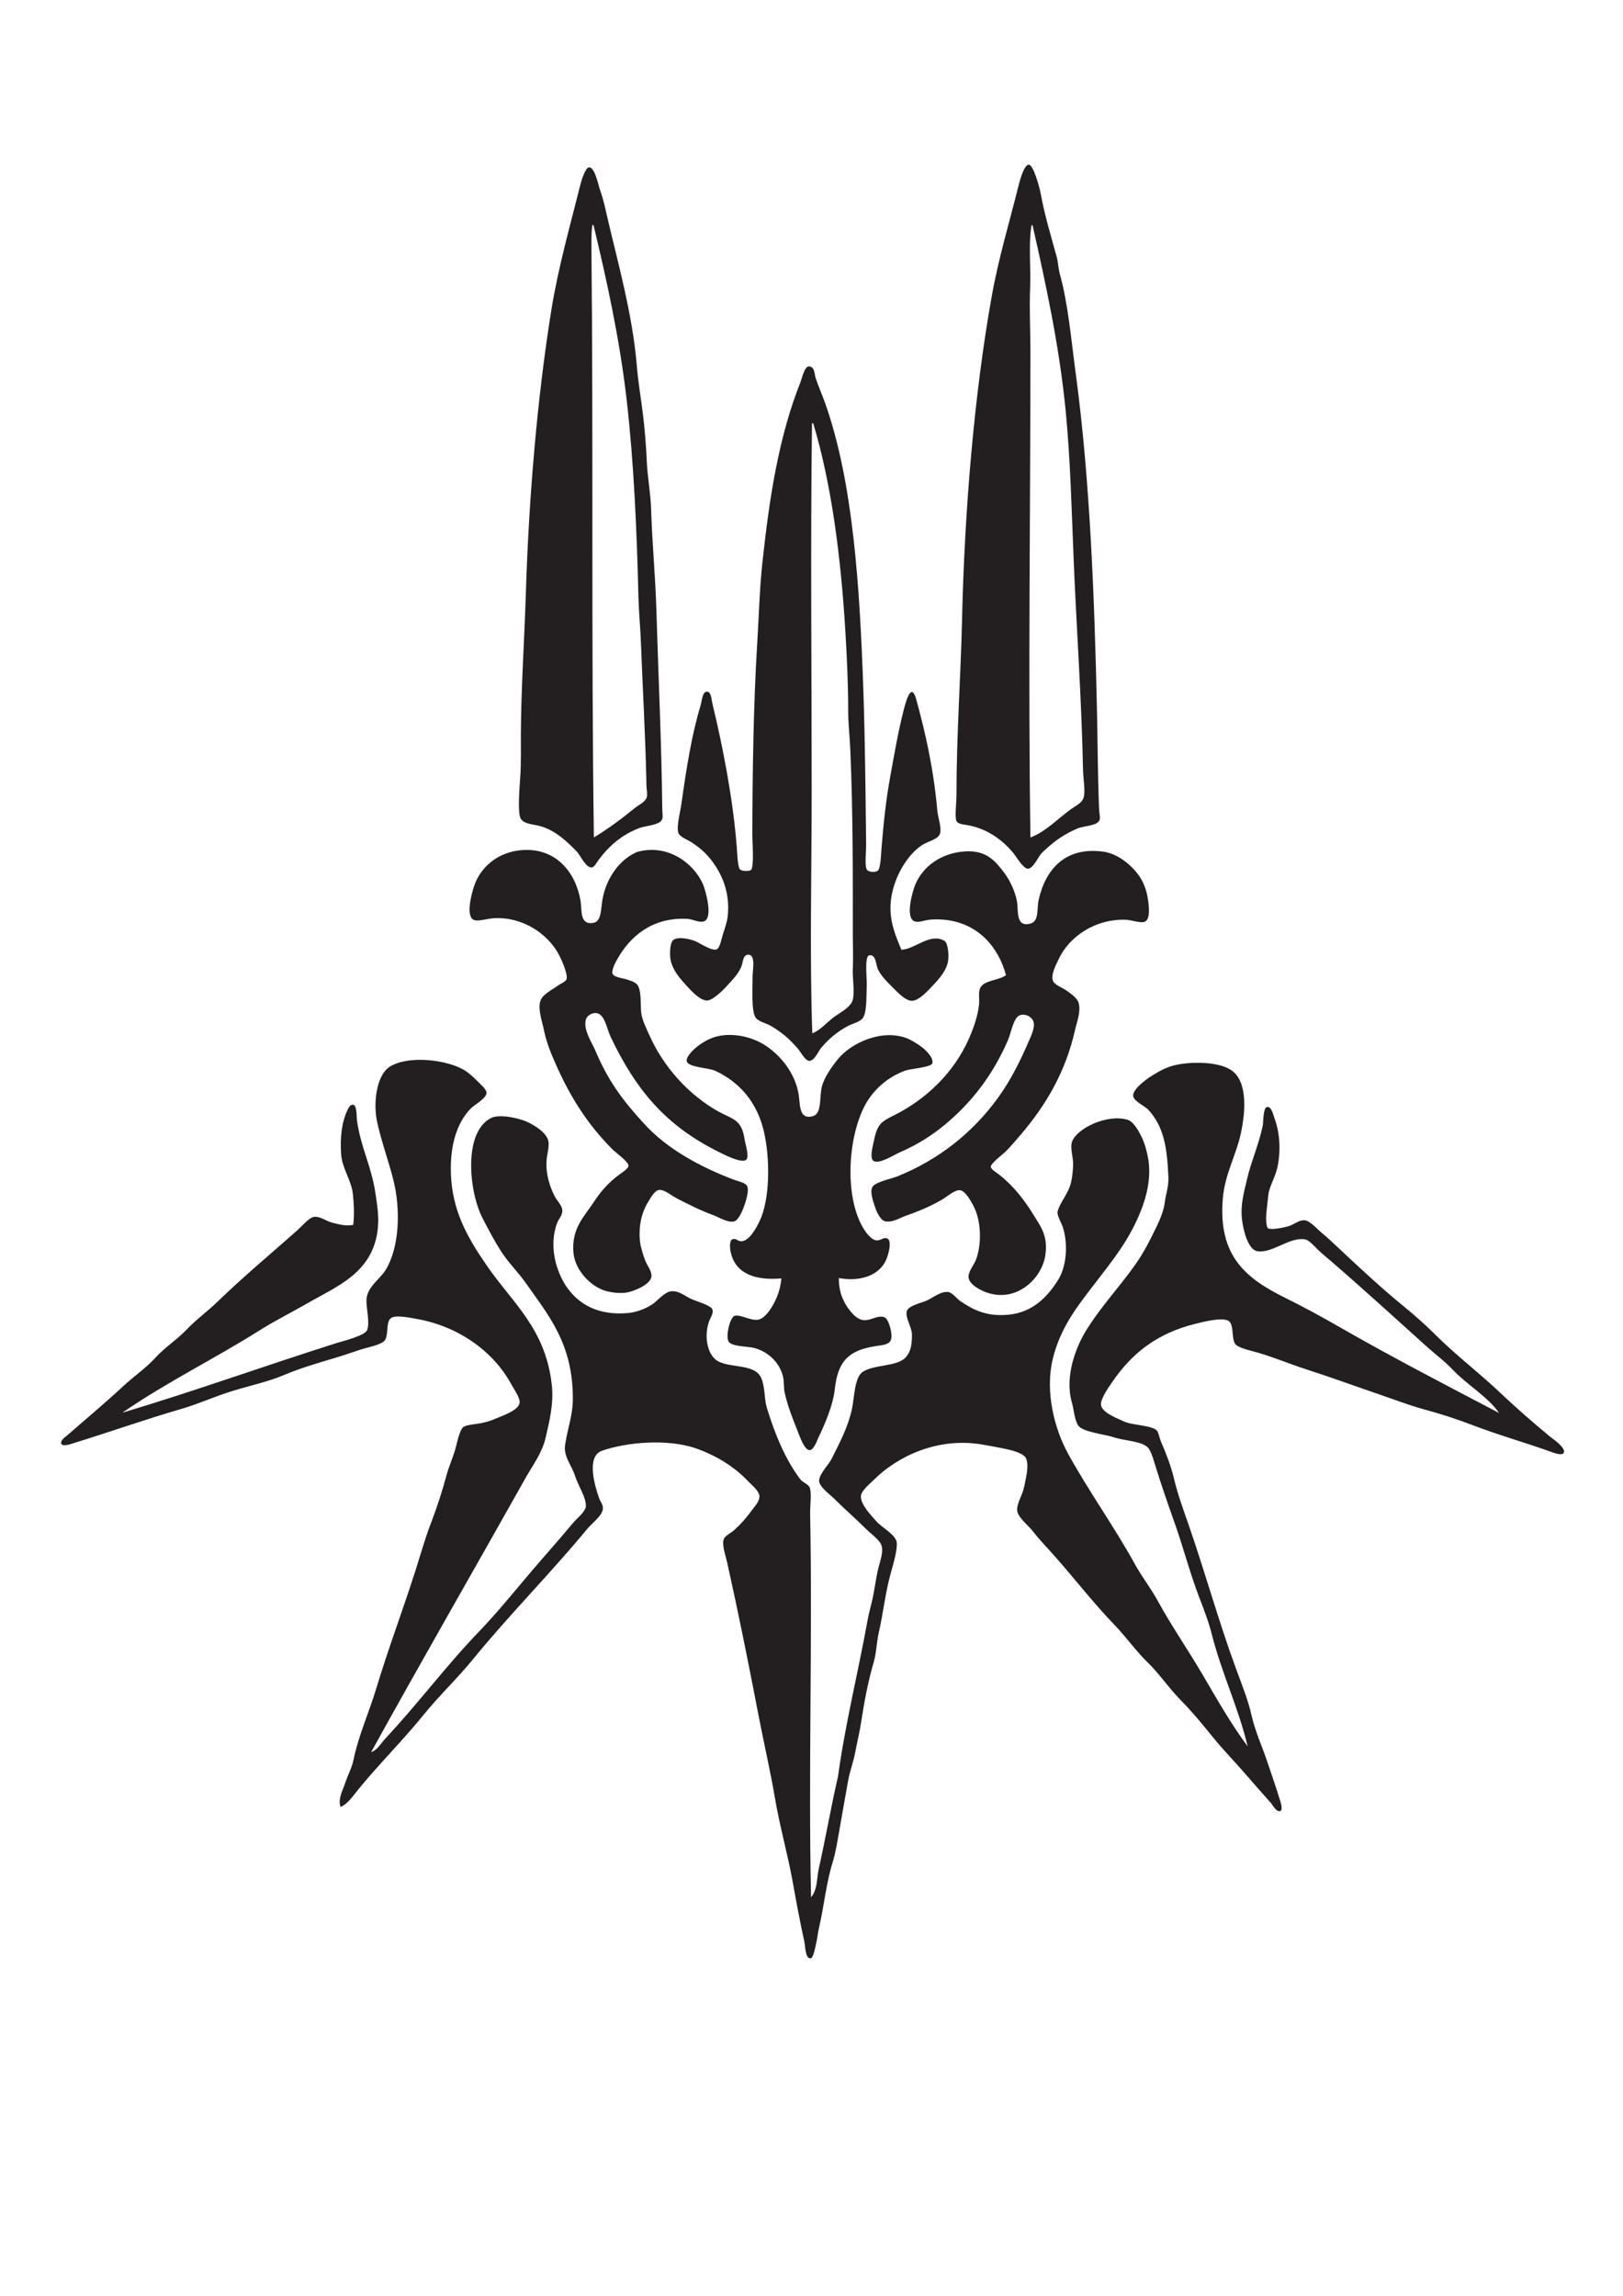<?xml version="1.0" encoding="UTF-8" standalone="no"?>
<!-- Created with Inkscape (http://www.inkscape.org/) -->

<svg
   version="1.1"
   id="svg2"
   width="793.707"
   height="1122.52"
   viewBox="0 0 793.707 1122.52"
   sodipodi:docname="yorha-01.eps"
   xmlns:inkscape="http://www.inkscape.org/namespaces/inkscape"
   xmlns:sodipodi="http://sodipodi.sourceforge.net/DTD/sodipodi-0.dtd"
   xmlns="http://www.w3.org/2000/svg"
   xmlns:svg="http://www.w3.org/2000/svg">
  <defs
     id="defs6" />
  <sodipodi:namedview
     id="namedview4"
     pagecolor="#ffffff"
     bordercolor="#000000"
     borderopacity="0.25"
     inkscape:showpageshadow="2"
     inkscape:pageopacity="0.0"
     inkscape:pagecheckerboard="0"
     inkscape:deskcolor="#d1d1d1" />
  <g
     id="g8"
     inkscape:groupmode="layer"
     inkscape:label="ink_ext_XXXXXX"
     transform="matrix(1.333,0,0,-1.333,0,1122.52)">
    <g
       id="g10"
       transform="scale(0.1)">
      <path
         d="m 3783.71,7591 c -10.83,-69.86 -1.41,-148.54 -4.54,-227 -3.09,-77.06 1.13,-156.27 1.13,-230.42 -0.02,-597.9 -8.7,-1199.12 0,-1784.3 55.07,20 100.74,69.15 149.84,104.42 17.14,12.33 39.75,21.91 45.4,42 7.06,25.15 -1.61,68.21 -2.28,102.16 -5.04,255.91 -24.08,521.76 -34.05,762.75 -7.66,185.27 -11.92,371 -29.51,552.77 -23.09,238.67 -74.15,471.39 -121.45,681.03 -1.13,0 -1.35,0.92 -2.27,1.14 -1.88,-0.35 -2.2,-4.07 -2.27,-4.55 z m -10.21,225.88 c 17.7,2.01 40.95,-86.29 44.26,-104.42 15.66,-85.77 37,-152.73 59.03,-233.82 5.33,-19.66 5.53,-41.6 11.34,-62.43 30.19,-108.34 41.18,-237.52 59.03,-370.03 51.98,-385.96 68.11,-821.29 77.19,-1225.85 2.48,-110.9 2.92,-248.67 7.94,-367.76 0.74,-17.4 5.33,-31.95 1.13,-40.86 -9.62,-20.44 -59.04,-20.14 -80.59,-29.51 -56.31,-24.5 -90.58,-51.21 -130.53,-89.67 -13.46,-12.97 -30.41,-56.97 -51.08,-57.89 -16.78,-0.74 -42.7,43.85 -52.21,55.62 -38.66,47.85 -94.26,89.35 -164.58,103.29 -15.44,3.06 -39.57,3.54 -45.41,15.89 -6.84,14.5 0,66.18 0,97.61 0,215.2 15.92,439.48 20.44,641.31 8.99,401.13 45.11,830.04 108.97,1186.13 25.37,141.54 65.86,275.03 97.61,402.94 3.8,15.32 19.47,77.41 37.46,79.45"
         style="fill:#231f20;fill-opacity:1;fill-rule:evenodd;stroke:none"
         id="path12" />
      <path
         d="m 2327.44,5455.98 c 14.28,11.73 40.85,23.64 45.4,40.86 3.14,11.85 -0.86,27.76 -1.13,41.99 -3.47,178.97 -13.93,352.89 -20.44,526.67 -2.08,55.83 -7.77,111.65 -9.07,165.71 -5.88,244.88 -16.84,493.94 -43.14,723.03 -25.68,223.76 -73.79,442.44 -121.45,640.17 -1.14,0 -1.35,0.92 -2.27,1.14 -0.01,2.66 -3.09,-0.42 -2.27,-2.27 -3.1,-15.73 -3.63,-51.14 -3.4,-72.65 7.45,-711.55 -0.92,-1455.99 9.08,-2171.35 51.13,30.8 102.03,68.38 148.69,106.7 z m -167.99,2350.68 c 22.39,5.47 35.7,-65.45 42,-82.85 12.34,-34.05 18.37,-64.02 26.1,-97.61 37.32,-162.07 93.45,-357.62 108.97,-549.37 4.51,-55.67 14.59,-113.78 21.57,-170.26 7.07,-57.22 12.25,-117.8 14.75,-177.06 2.51,-59.57 14.23,-118.54 15.9,-175.94 3.49,-120.43 15.66,-245.51 19.29,-367.76 7.27,-245.2 19.3,-495.55 21.56,-730.97 0.2,-20.68 5.29,-34.32 -4.54,-45.4 -13.78,-15.54 -59,-17.81 -80.58,-26.11 -62.56,-24.05 -109.68,-64.43 -148.69,-116.91 -7.07,-9.49 -15.06,-26.31 -24.98,-27.24 -21.33,-1.99 -42.73,45.74 -53.34,56.75 -35.52,36.87 -74.81,74.23 -126,91.94 -30,10.38 -69.48,7.99 -81.72,31.78 -10.92,21.25 -4.08,107.8 -1.13,150.96 3.74,54.92 2.02,108.16 2.27,154.37 0.95,176.97 12.81,342.5 18.16,515.32 11.24,363.12 42.62,723.8 93.07,1039.7 25.39,158.97 70.39,316.64 106.7,461.96 3.37,13.53 17.15,61.42 30.64,64.7"
         style="fill:#231f20;fill-opacity:1;fill-rule:evenodd;stroke:none"
         id="path14" />
      <path
         d="m 3057.28,4688.68 c 22.4,17.5 64.38,36.48 71.51,65.84 7.32,30.15 -1.8,76.67 0,114.63 1.87,39.73 0,80.17 0,115.78 0.01,226.57 0.56,458.31 -9.08,682.16 -2.21,51.36 -7.95,98.65 -7.95,147.56 0,95.02 -4.56,194.41 -10.22,288.3 -16.59,275.95 -50.94,542.45 -118.04,765.03 -1.14,-0.01 -1.35,0.92 -2.27,1.13 -1.43,-0.46 -2.32,-1.46 -2.27,-3.4 -5.89,-446.74 -1.12,-908 -1.14,-1350.71 0,-289.61 -7.74,-598.95 2.27,-884.21 29.13,11.34 50.6,37.13 77.19,57.89 z m 249.71,248.58 c 51.03,2.15 104.17,63.06 157.78,32.91 13.16,-7.4 19.04,-58.05 11.34,-83.99 -8.69,-29.28 -28.31,-53.23 -52.21,-78.32 -17.13,-17.97 -52.53,-58.72 -79.46,-57.89 -23.55,0.73 -52.79,32.75 -70.37,49.95 -22.99,22.5 -42.96,44.1 -53.35,65.83 -7.21,15.09 -6.51,56.02 -31.77,51.07 -18.4,-3.59 -7.78,-84.63 -9.09,-112.36 -1.77,-37.55 0.94,-97.65 -14.75,-118.05 -11.48,-14.91 -38.54,-19.91 -57.89,-30.64 -36.81,-20.44 -68.77,-46.76 -96.48,-80.6 -7.94,-9.69 -22.96,-45.93 -41.99,-45.4 -14.94,0.42 -30.75,32.34 -43.14,46.54 -30.26,34.69 -57.68,58.24 -97.61,81.73 -16.93,9.95 -47.22,15.9 -56.75,31.78 -15.36,25.55 -10.05,107.92 -10.22,150.96 -0.08,20.69 12.51,78.96 -15.89,78.32 -20.92,-0.48 -18.15,-27.34 -26.11,-45.41 -11.79,-26.79 -31.95,-46.87 -53.35,-70.37 -15.09,-16.58 -53.11,-53.83 -73.77,-52.21 -28.73,2.25 -63.78,44.24 -79.46,61.29 -21.14,23 -45.11,52.33 -52.21,87.4 -3.91,19.33 -2.85,62.21 9.08,72.64 18.32,16.03 69.3,2.67 86.27,-5.67 18.35,-9.02 54.65,-33.48 72.64,-28.38 13.35,3.79 19.1,41.72 23.84,55.62 6.7,19.68 14.87,44.99 17.02,61.29 14.19,107.73 -36.42,190.79 -83.99,238.37 -12.56,12.54 -29.21,25.41 -47.67,37.45 -15.08,9.83 -43.87,19.89 -48.81,35.19 -7.32,22.64 7.24,77.4 11.35,106.69 18.6,132.6 37.35,251 70.37,360.95 5.03,16.75 5.86,47.69 21.57,49.94 17.5,2.5 17.96,-28.3 21.56,-43.13 36.58,-150.46 76.06,-349.58 89.67,-528.94 1.31,-17.32 2.87,-68.97 11.35,-79.45 5.94,-7.34 34.25,-8.2 40.87,-2.27 12.16,10.92 4.41,109.44 4.53,136.21 1.08,222.62 4.01,467.83 18.17,695.78 6.33,102.08 8.44,198.16 19.29,298.52 26.49,245.02 61.14,461.73 139.61,659.47 5.19,13.07 14.25,55.82 29.51,56.75 22.91,1.4 21.24,-28.74 26.11,-43.14 10.84,-31.98 24.34,-62.42 35.18,-93.07 102.25,-288.91 126.69,-673.6 139.62,-1051.06 6.42,-187.33 7.95,-375.73 10.22,-565.25 0.33,-27.84 -6.52,-80.99 3.4,-94.21 5.31,-7.08 30.64,-11.61 40.87,-1.14 9.2,9.44 10.83,65.63 12.48,85.14 7.79,92.3 15.56,169.73 31.77,258.78 15.17,83.27 28.35,161.5 48.81,241.77 7.69,30.12 27.76,109.21 46.54,40.86 33.32,-121.24 63.84,-254.5 77.18,-407.48 2.17,-24.77 16.28,-61.71 10.22,-83.99 -5.85,-21.55 -43.66,-28.75 -64.7,-42 -57.01,-35.9 -111.79,-127.75 -116.9,-217.93 -3.63,-63.75 18.1,-115.25 39.72,-166.85"
         style="fill:#231f20;fill-opacity:1;fill-rule:evenodd;stroke:none"
         id="path16" />
      <path
         d="m 1914.28,5302.74 c 126.35,9.88 198.46,-83.36 215.66,-186.14 5.69,-33.99 -4.36,-90.04 47.67,-80.6 25.06,4.56 26.94,40.22 30.65,71.51 9.52,80.29 56.47,152.69 119.18,183.89 6.79,3.37 9.01,4.68 18.16,6.8 111.19,25.83 201.97,-47.78 233.82,-121.45 7.29,-16.85 40.97,-128.46 0,-136.2 -18.05,-3.42 -38.26,9.26 -59.02,10.21 -128.16,5.87 -207.51,-64.3 -254.25,-145.28 -5.34,-9.26 -22.38,-39.32 -19.3,-54.49 2.85,-14.01 34.02,-17.23 48.81,-21.56 17.05,-5 38.62,-11.4 45.4,-24.97 12.52,-25.05 8.32,-70.49 11.35,-97.62 3.14,-28.03 18.66,-57.26 28.38,-79.45 52.59,-120.14 147.25,-223.74 255.38,-283.76 49.9,-27.7 84.82,-27.34 95.35,-101.02 2.24,-15.75 18.97,-65.79 5.67,-76.05 -18.29,-14.12 -86.91,22.53 -101.02,29.51 -193.58,95.74 -304.03,227.88 -396.13,422.24 -13.59,28.68 -20.88,80.6 -49.94,86.26 -17.87,3.48 -35.71,-9.67 -39.73,-20.43 -13.7,-36.66 22.31,-89.41 32.92,-114.64 47.87,-113.77 101.19,-184.93 181.61,-272.41 81.87,-89.06 198.87,-154.28 326.89,-203.18 14.91,-5.69 45.02,-10.79 49.94,-24.97 4.65,-13.39 -0.5,-33.84 -3.4,-45.4 -4.58,-18.33 -24.02,-77.85 -45.41,-82.85 -23.05,-5.4 -57.52,16.34 -74.91,22.69 -50.92,18.62 -87.28,37.67 -133.93,61.3 -19.51,9.88 -45.74,32.8 -64.7,31.78 -17.15,-0.93 -30.74,-27.18 -37.46,-37.46 -23.98,-36.66 -40.43,-85.6 -34.05,-150.96 2,-20.47 11.18,-48.31 18.16,-68.1 6.72,-19.06 25.99,-40.71 23.84,-61.29 -2.73,-26.17 -51.42,-48.84 -81.73,-56.76 -26.36,-6.89 -60.94,-2.77 -83.99,3.41 -54.61,14.62 -114.35,74.52 -120.32,140.74 -8.15,90.5 42.21,135.37 74.92,186.15 24.94,38.73 55.6,73.17 94.21,101.02 10.13,7.31 32.73,22.13 32.91,31.78 0.29,14.57 -47.33,48.47 -57.88,59.02 -99.41,99.41 -167.58,210.8 -225.88,353.01 -10.42,25.41 -20.73,55.83 -27.24,88.53 -5.56,27.91 -20.67,68.86 -13.62,99.88 6.23,27.4 41.6,42.85 63.56,59.03 10.73,7.9 31.89,15.6 34.05,26.1 4.64,22.53 -24.48,82.62 -34.05,98.75 -39.39,66.43 -126.5,129.4 -232.68,123.72 -22.41,-1.2 -57.24,-12.59 -72.65,-6.81 -32.61,12.25 -9.34,95.61 -1.13,121.45 22.44,70.68 86.08,128.05 175.93,135.07"
         style="fill:#231f20;fill-opacity:1;fill-rule:evenodd;stroke:none"
         id="path18" />
      <path
         d="m 3690.63,4844.18 c -27.36,102.46 -100.15,186.45 -215.65,202.04 -19.73,2.67 -45.49,3.45 -65.84,1.14 -18.71,-2.13 -42.34,-12.74 -56.75,-4.54 -31.84,18.11 -3.05,113.25 5.68,133.93 28.2,66.83 96.38,117.28 186.15,121.45 74.45,3.46 107.16,-34.6 140.74,-79.45 21.94,-29.32 45.09,-78.21 47.68,-119.18 2.15,-34.27 0.39,-77.63 45.4,-66.97 35.96,8.52 24.36,52.46 32.91,89.67 24.5,106.61 94.71,194.47 237.22,174.8 55.58,-7.67 111.26,-54.9 137.35,-98.75 11.23,-18.88 21.36,-43.64 26.1,-77.18 3.89,-27.43 9.48,-74.29 -13.61,-81.73 -14.65,-4.71 -49.65,7.35 -66.97,7.95 -116.77,4.04 -210.77,-65.35 -247.45,-145.29 -8.23,-17.95 -27.6,-52.06 -21.56,-76.05 4.47,-17.75 37.1,-28.29 51.08,-38.59 14.61,-10.77 39.17,-26.9 44.26,-45.4 8.8,-31.94 -7.34,-71.94 -13.62,-99.89 -34.84,-155.11 -108.36,-276.68 -197.5,-381.37 -16.53,-19.42 -35.47,-41.74 -54.48,-61.29 -11.38,-11.72 -56.65,-44.88 -56.75,-57.89 -0.07,-10 20.95,-21.65 29.51,-28.38 55.39,-43.49 93.31,-93.03 131.66,-155.5 23.56,-38.37 49.14,-72.14 38.6,-141.89 -12.75,-84.25 -104.18,-173.19 -213.39,-136.2 -24.72,8.37 -66.38,29.83 -68.11,56.75 -1.35,21.06 20.91,45.79 28.38,66.97 21.12,59.91 17.33,143.85 -11.35,196.36 -7.29,13.34 -28.64,54.22 -48.81,55.63 -19.77,1.36 -49.47,-25.27 -64.69,-34.06 -42.69,-24.65 -84.18,-42.46 -135.07,-60.15 -18.5,-6.44 -50.2,-26.74 -76.06,-19.3 -15.24,4.37 -29.01,32.09 -35.18,51.07 -5.62,17.32 -18.81,51.09 -11.35,71.52 7.57,20.73 68.5,31.94 90.8,40.86 154.66,61.76 278.58,161.65 370.03,287.17 49.68,68.18 83.48,138.1 118.05,217.92 5.86,13.53 17.29,38.83 14.75,57.89 -2.83,21.26 -30.74,37.27 -52.21,28.37 -23.1,-9.56 -31.08,-64.32 -43.13,-91.93 -54.89,-125.8 -130.37,-224.96 -229.29,-307.6 -48.52,-40.54 -102.03,-74.59 -165.71,-102.15 -21.77,-9.43 -74.65,-43.98 -96.48,-32.92 -17.62,8.92 -3.59,55.93 0,73.77 12.85,63.9 27.09,70.74 76.05,95.35 115.39,58 216.39,154.3 271.27,276.95 16.21,36.22 34.65,86.29 38.59,129.4 1.81,19.74 -2.99,42.83 3.41,57.88 13.36,31.46 68.53,28.27 95.34,48.81"
         style="fill:#231f20;fill-opacity:1;fill-rule:evenodd;stroke:none"
         id="path20" />
      <path
         d="m 3077.71,3732.97 c -1.54,-54.57 20.27,-98.44 51.08,-131.67 8.19,-8.84 18.84,-16.92 29.51,-20.43 31.99,-10.5 58.87,19.54 87.39,7.94 14.84,-6.02 30.56,-62.75 22.71,-82.85 -6.94,-17.79 -32.21,-18.9 -56.76,-22.7 -94.32,-14.6 -137.54,-51.99 -148.69,-155.5 -6.56,-60.93 -35.6,-127.84 -60.16,-179.34 -5.76,-12.1 -17.28,-46.72 -32.91,-46.54 -19.08,0.21 -37.01,53.29 -44.27,71.51 -17.22,43.26 -34.37,85.78 -46.53,137.34 -4.63,19.58 -1.63,41.99 -6.81,62.43 -12.95,51.05 -54.19,89.44 -104.43,103.29 -23.25,6.4 -80.85,4.56 -94.21,22.69 -13.03,17.71 4.57,91.3 21.57,95.36 24.36,5.8 58.88,-19.87 88.53,-13.63 12.64,2.66 28.15,17.82 37.46,30.65 22.76,31.37 41.74,72.97 45.4,120.31 -94.56,-8.42 -169.3,16.4 -186.15,97.62 -3.46,16.7 -3.92,41.21 5.68,45.4 14.64,6.39 20.37,-8.17 35.18,-6.81 29.1,2.66 54.19,50.42 65.83,74.91 38.37,80.7 38.5,231.16 14.76,330.3 -24.71,103.2 -86.84,177.82 -178.2,220.2 -23.84,11.06 -101.63,12.11 -104.43,36.32 -2.03,17.67 29.09,45.76 44.27,56.76 35.61,25.79 72.79,42.08 132.8,37.45 43.3,-3.34 83.2,-19.2 111.24,-37.45 56,-36.48 110.17,-102.09 122.58,-180.48 5.7,-36.01 -0.03,-92.66 51.08,-79.45 35.27,9.13 23.96,68.75 34.05,108.97 8.55,34.06 38.21,75.81 60.16,102.15 47.35,56.82 158.12,110.4 251.98,74.91 13.21,-4.99 49.92,-26.41 65.83,-41.99 8.51,-8.34 31.96,-31.12 27.25,-49.95 -3.54,-14.09 -82.57,-20.8 -97.62,-26.1 -65.27,-23.01 -120.11,-70.95 -150.97,-130.53 -63.96,-123.5 -74.22,-344.74 1.15,-457.43 7.47,-11.18 24.81,-32.93 40.86,-35.18 17.49,-2.47 26.03,12.86 40.86,6.81 18.75,-7.67 4.67,-57.63 -2.27,-74.92 -23.43,-58.35 -92.02,-85.12 -174.8,-70.37"
         style="fill:#231f20;fill-opacity:1;fill-rule:evenodd;stroke:none"
         id="path22" />
      <path
         d="m 1361.51,1994.07 c 23.73,8.18 35.78,32.42 52.22,49.95 118.42,126.29 223.1,267.24 345.05,393.85 67.75,70.35 130.8,149.1 196.36,225.88 46.66,54.64 97.13,110.71 146.43,170.26 13.88,16.78 45.91,41.34 47.67,61.29 2.71,30.72 -28.62,77.09 -39.73,112.37 -12.18,38.71 -42.63,70.24 -36.32,113.51 8.78,60.26 28.38,106.97 28.38,170.25 0,201.92 -89.22,304.36 -172.53,423.38 -26.96,38.5 -61.16,71.49 -87.4,111.23 -26.21,39.68 -48.28,82.42 -71.51,127.13 -48.61,93.56 -72.54,312.71 30.65,366.62 32.47,16.96 106.83,-1.58 132.8,-13.62 29.01,-13.46 72.24,-40.06 78.31,-71.51 3.89,-20.08 -5.25,-47.34 -6.8,-71.51 -3.17,-49.12 12.4,-96.13 29.51,-129.4 8.32,-16.19 27.18,-34.52 28.37,-51.07 1.41,-19.46 -13.18,-32.67 -18.16,-45.4 -33.6,-86.08 -3.89,-182.45 35.19,-238.36 42.67,-61.05 114.52,-104.24 223.6,-94.21 33.54,3.09 65.21,16.45 87.4,30.65 20.25,12.94 44.82,44.71 69.24,48.8 29.22,4.89 54.13,-18.81 79.46,-29.51 15.56,-6.57 68.46,-21.86 73.77,-36.33 5.35,-14.56 -7.37,-30.77 -12.48,-45.4 -17.45,-49.9 -7.66,-112.08 23.83,-138.47 41.9,-35.1 143.61,-11.24 167.99,-68.1 14.4,-33.58 10.54,-76.78 20.43,-108.96 29.54,-96.2 67.18,-188.61 122.59,-262.2 9.65,-12.83 32.53,-17.68 36.32,-35.2 5.3,-24.5 -0.6,-62.78 0,-93.06 9.05,-456.61 -6.98,-957.1 3.41,-1405.2 24.41,29.06 20.32,69.83 28.37,105.56 24.71,109.72 45.13,227.07 69.23,332.57 0.34,1.44 1.12,4.33 1.15,4.54 27.29,197.67 73.71,380.61 107.82,569.79 3.38,18.7 9.09,42.78 14.75,64.7 11.64,45.03 15.02,87.73 26.12,132.8 5.96,24.24 18.24,54.95 11.35,79.46 -5.88,20.9 -39.65,44.19 -55.62,60.15 -41.28,41.29 -76.41,70.73 -118.05,112.38 -14.85,14.85 -57.26,45.15 -55.61,66.97 1.97,26.17 34.78,56.9 46.53,80.58 29.22,58.91 58.62,112.88 73.78,180.47 9.07,40.48 8.75,116.76 39.73,137.35 42.1,27.98 124.94,17.92 157.77,53.35 18.67,20.15 22.85,46.49 22.71,82.86 -0.13,28.81 -24.04,59.5 -19.3,85.12 3.88,21.01 54.87,31.84 72.64,39.73 25.04,11.12 51.75,34.89 79.45,31.78 15.75,-1.77 31.25,-24.04 44.27,-32.91 45.98,-31.32 96.05,-58.98 180.48,-49.94 86.76,9.27 140.93,66.32 179.33,128.25 30.36,48.98 36.57,129.94 17.02,191.82 -4.91,15.57 -23.15,44.66 -19.29,59.03 8.87,32.94 40.02,66.24 48.8,104.42 4.86,21.07 7.58,44.75 7.95,69.24 0.38,25.21 -12.27,59.34 -3.4,82.86 17.44,46.27 125.05,100.88 202.04,79.45 23.37,-6.49 41.58,-41.27 52.21,-62.42 11.01,-21.91 20.15,-53.89 24.97,-82.86 11.63,-69.86 -8.19,-140.4 -26.11,-186.15 -42.54,-108.64 -102.92,-182.39 -166.85,-265.61 -64.26,-83.63 -127.65,-161.4 -156.64,-276.95 -31.45,-125.38 7.2,-263.88 55.62,-351.86 75.7,-137.57 168.65,-266.35 245.18,-405.21 25.27,-45.86 58.11,-87.37 82.86,-132.8 50.31,-92.37 110.5,-178.88 163.43,-269.02 53.31,-90.75 104.73,-182.11 166.86,-265.59 -32.71,139.49 -95.36,267.92 -131.66,412.02 -11.27,44.7 -29.94,93.11 -46.54,136.2 -33.39,86.68 -57.08,179.71 -90.8,274.69 -21.78,61.34 -47.58,135.43 -69.24,205.44 -7.2,23.24 -16.58,59.2 -30.65,70.38 -27.36,21.74 -84.56,21.79 -123.72,35.18 -29.16,9.97 -112.16,18.69 -128.26,42 -14.48,20.95 -15.84,57.17 -23.84,85.12 -27.52,96.11 15.17,203.46 51.08,262.2 54.7,89.49 127.76,166.02 185.02,248.58 29.81,43 51.61,86.57 77.17,139.61 10.69,22.18 24.16,55.26 27.25,81.72 3.6,31.04 15.14,59.78 13.62,94.21 -4.82,109.66 -16.73,185.62 -73.78,247.45 -13.35,14.46 -55.17,31.54 -55.62,52.21 -0.51,23.81 47.61,59.43 66.97,71.51 29.8,18.57 57.35,34.57 96.48,42 65.02,12.33 154.04,8.38 196.36,-20.44 61.35,-41.76 52.51,-152.24 35.19,-232.68 -16.92,-78.58 -58.12,-148.44 -65.83,-236.09 -19.02,-215.98 88.33,-296.92 229.28,-366.62 66.42,-32.86 132.51,-68.86 196.36,-105.56 192.82,-110.83 386.56,-211.06 587.96,-316.68 -42.6,61.05 -118.11,103.16 -172.53,161.17 -26.54,28.3 -60.26,53.01 -89.67,79.45 -117.69,105.9 -232.99,211.32 -357.54,318.96 -13.9,12.01 -30.21,24.83 -45.4,39.73 -12.99,12.73 -32.13,34.8 -46.54,37.45 -57.19,10.52 -121.62,-52.96 -175.94,-43.13 -33.5,6.07 -50.62,74.65 -55.61,114.64 -7.08,56.73 8.29,104.78 18.16,148.69 14.21,63.25 42.6,124.84 57.88,197.5 2.37,11.22 0.74,65.52 15.9,68.1 16.54,2.81 22.95,-30.71 27.24,-41.99 19.65,-51.69 23.1,-118.42 11.35,-175.94 -8.39,-41.04 -29.47,-69.84 -34.05,-104.43 -2.44,-18.35 -4.18,-40.55 -6.81,-62.42 -1.95,-16.14 -2.2,-55.08 5.67,-60.15 10.87,-7.02 55.91,2.19 72.65,6.8 22.03,6.07 39.74,23.43 60.15,22.7 20.76,-0.73 48.8,-33.7 65.83,-47.67 21.1,-17.29 41.75,-37.15 59.03,-53.35 75.69,-70.98 157.05,-146.98 238.37,-213.39 41.89,-34.21 81.96,-69.48 119.18,-106.7 74,-74 159.81,-138.83 238.36,-213.38 58.3,-55.35 116.75,-105.75 180.46,-158.91 9.25,-7.72 58.85,-40.11 51.08,-59.02 -4.88,-11.9 -32.25,-2.4 -41.99,1.14 -97.35,35.28 -197.06,62.87 -296.25,101.01 -55.61,21.38 -113.81,40.05 -171.39,55.62 -56.83,15.37 -114.37,37.72 -170.26,56.76 -84.6,28.81 -174.59,62.01 -264.47,90.8 -64.27,20.59 -130.54,49.38 -198.63,66.96 -21,5.42 -54.35,14.87 -62.43,26.11 -14.7,20.43 -3.58,72.5 -24.97,85.13 -24.49,14.46 -100.59,-5.84 -122.59,-11.35 -137.98,-34.54 -229.96,-105.63 -303.06,-212.25 -10.9,-15.91 -43.82,-61.9 -41.99,-84 2.44,-29.61 62.02,-51.01 86.26,-62.43 27.37,-12.89 101.13,-13.11 119.18,-32.91 5.78,-6.36 10.07,-30.13 15.89,-43.13 16.82,-37.51 36.33,-89.93 45.4,-128.26 15.54,-65.6 36.35,-120.31 55.63,-175.94 58.37,-168.49 109.9,-353.66 172.52,-524.39 20.28,-55.28 44.98,-115.84 57.89,-173.67 13.18,-59.02 40.85,-118.19 59.02,-173.66 11.92,-36.39 30.21,-87.91 43.13,-130.53 2.32,-7.64 14.35,-39.34 3.4,-45.4 -13.1,-7.26 -30.56,24.48 -34.04,28.38 -31.86,35.68 -63.24,71.29 -90.81,103.28 -39.27,45.58 -84.09,91.22 -121.45,137.35 -36.77,45.39 -77.58,95.15 -120.32,138.47 -44.12,44.72 -78.77,97.33 -120.31,137.35 -42.76,41.18 -78.57,92.81 -121.45,137.34 -87.09,90.41 -154.86,181.49 -240.63,275.81 -20.46,22.5 -39.99,43.08 -60.16,69.24 -15.9,20.64 -57.48,51.75 -56.76,78.32 0.78,28.01 20.08,52.77 26.12,85.13 5.47,29.34 17.56,69.6 7.94,99.88 -6.29,19.8 -46.4,30.81 -71.51,36.33 -31.59,6.94 -61.14,12.09 -89.66,17.02 -167.48,28.93 -315.55,-46.53 -397.27,-128.26 -14.71,-14.7 -49.04,-41.38 -48.81,-62.43 0.34,-32.37 40.98,-72.03 56.75,-90.81 17.78,-21.16 72.39,-49.25 74.91,-78.31 2.37,-27.37 -12.65,-78.13 -21.56,-110.1 -20.78,-74.43 -27.64,-145.88 -44.27,-219.07 -8.49,-37.35 -8.69,-75.66 -19.3,-111.23 -18.75,-62.93 -34.58,-145.04 -45.4,-216.79 -5.59,-37.09 -14.84,-74.38 -21.56,-110.1 -7.04,-37.38 -20.16,-71.91 -26.11,-104.43 -11.58,-63.27 -20.93,-119.1 -31.78,-179.34 -6.44,-35.72 -13.56,-84 -24.97,-120.31 -23.97,-76.34 -32.15,-163.87 -49.94,-239.5 -4.48,-19.05 -5.96,-37.46 -11.36,-61.29 -3.2,-14.18 -9.76,-50.41 -19.29,-52.21 -20.12,-3.81 -19.69,43.54 -23.84,62.42 -16.54,75.26 -27.88,137.37 -42,215.66 -18.64,103.42 -48.02,205.78 -65.83,311.01 -17.03,100.68 -41.06,202.91 -62.42,314.4 -34.67,180.97 -71.4,363.17 -112.38,547.1 -5.85,26.27 -20.61,66.94 -12.48,87.4 4.84,12.16 27.48,22.72 38.59,32.92 27.06,24.84 44.72,45.38 66.97,76.04 8.38,11.55 26.09,28.53 24.97,48.81 -1.04,18.94 -28.81,40.48 -44.27,56.76 -48.44,51.02 -113.22,90.74 -186.14,116.9 -103.42,37.11 -255.63,24.23 -347.33,-7.94 -56.48,-19.81 -28.33,-122.14 -11.35,-171.39 6,-17.41 15.98,-24.56 14.76,-42 -1.72,-24.44 -40.01,-52.36 -56.76,-72.64 -133.96,-162.3 -289.21,-318.46 -419.97,-479 -56.32,-69.16 -124.32,-133.59 -181.61,-204.3 -76.36,-94.27 -162.14,-178.95 -239.49,-273.55 -18.82,-23.02 -37.08,-52.1 -64.7,-63.56 -9.71,30.31 8.05,60.33 17.03,87.39 9.41,28.39 24.79,56.63 30.65,85.14 18.69,90.97 57.32,174.5 83.99,263.33 43.64,145.33 97.38,286.53 144.15,433.58 18.14,57.03 34.86,117.03 56.75,173.67 21.19,54.81 42.12,119.49 56.76,174.8 7.27,27.49 19.56,54.66 29.5,86.26 8.25,26.19 17.32,81.74 34.06,90.81 13.38,7.24 43.13,8.86 61.29,12.48 19.58,3.91 38.86,9.62 55.62,17.02 27.19,12.02 84.95,30.67 87.4,59.02 1.53,17.84 -21.37,49.87 -30.65,66.98 -64.07,118.15 -190.44,211.63 -346.19,239.49 -22.5,4.03 -71.53,14.21 -90.8,5.67 -25.49,-11.28 -11.41,-58.45 -26.11,-82.85 -10.41,-17.27 -62.66,-26.36 -89.67,-35.19 -32.62,-10.66 -64.37,-21.83 -94.21,-30.65 -64.05,-18.91 -129.88,-38.45 -186.15,-62.42 -58.244,-24.83 -127.857,-39.59 -190.685,-59.02 -64.027,-19.82 -125.914,-47.89 -183.879,-64.7 -133.273,-38.69 -257.84,-82.97 -389.324,-123.72 -16.121,-5 -47.055,-16.85 -53.344,-5.68 -7.051,12.52 18.574,29.16 21.563,31.78 69.961,61.27 140.156,119.82 205.445,180.48 38.019,35.32 83.051,66 116.91,103.28 35.262,38.84 79.949,66.63 115.774,104.43 35.25,37.18 77.507,67.16 115.777,104.43 92.711,90.26 191.691,171.92 290.573,259.92 16.14,14.37 42.98,46.98 61.29,48.81 23.05,2.29 43.46,-15.88 66.97,-21.56 25.02,-6.07 47.92,-13.36 76.05,-7.95 5.01,35.02 2.77,75.44 -1.13,113.5 -5.1,49.7 -39.37,92.67 -43.14,146.42 -4.07,58 1.69,116.64 23.84,162.32 4.36,9.01 10.99,20.82 21.57,18.16 13.07,-3.29 11.51,-48.81 12.48,-55.62 14.73,-103.78 52.77,-166.37 68.1,-269.01 5.73,-38.33 13.01,-82.19 9.08,-124.86 -15.23,-165.62 -148.06,-214.65 -259.92,-279.21 -56.51,-32.62 -116.99,-62.59 -172.533,-97.62 -165.879,-104.59 -344.254,-191.8 -505.097,-303.06 269.765,80.84 517.718,170.55 785.45,255.38 21.72,6.89 104.45,26.9 112.38,47.68 11.19,29.37 -3.61,78.63 -2.27,111.24 1.93,47.46 49.56,74.75 71.51,111.23 48.23,80.18 55.65,218.14 26.1,332.57 -17.39,67.34 -42.21,135.35 -57.89,205.44 -16.96,75.83 -1.3,175.95 45.4,205.45 69.32,43.77 213.35,25.49 275.82,-13.62 13.7,-8.58 30.49,-23.16 44.27,-37.46 9.87,-10.24 35.6,-30.76 35.19,-45.4 -0.54,-19.17 -45.29,-44.15 -56.76,-55.62 -54.56,-54.56 -81.27,-146.67 -72.64,-262.2 9.88,-132.22 71.23,-228.76 131.67,-316.67 93.2,-135.59 214.38,-229.36 237.22,-435.86 7.64,-69.04 -8.68,-133.37 -22.7,-194.1 -12.89,-55.83 -46.98,-100.1 -74.91,-149.83 -188.58,-335.79 -379.45,-667.02 -565.26,-1003.38"
         style="fill:#231f20;fill-opacity:1;fill-rule:evenodd;stroke:none"
         id="path24" />
    </g>
  </g>
</svg>
